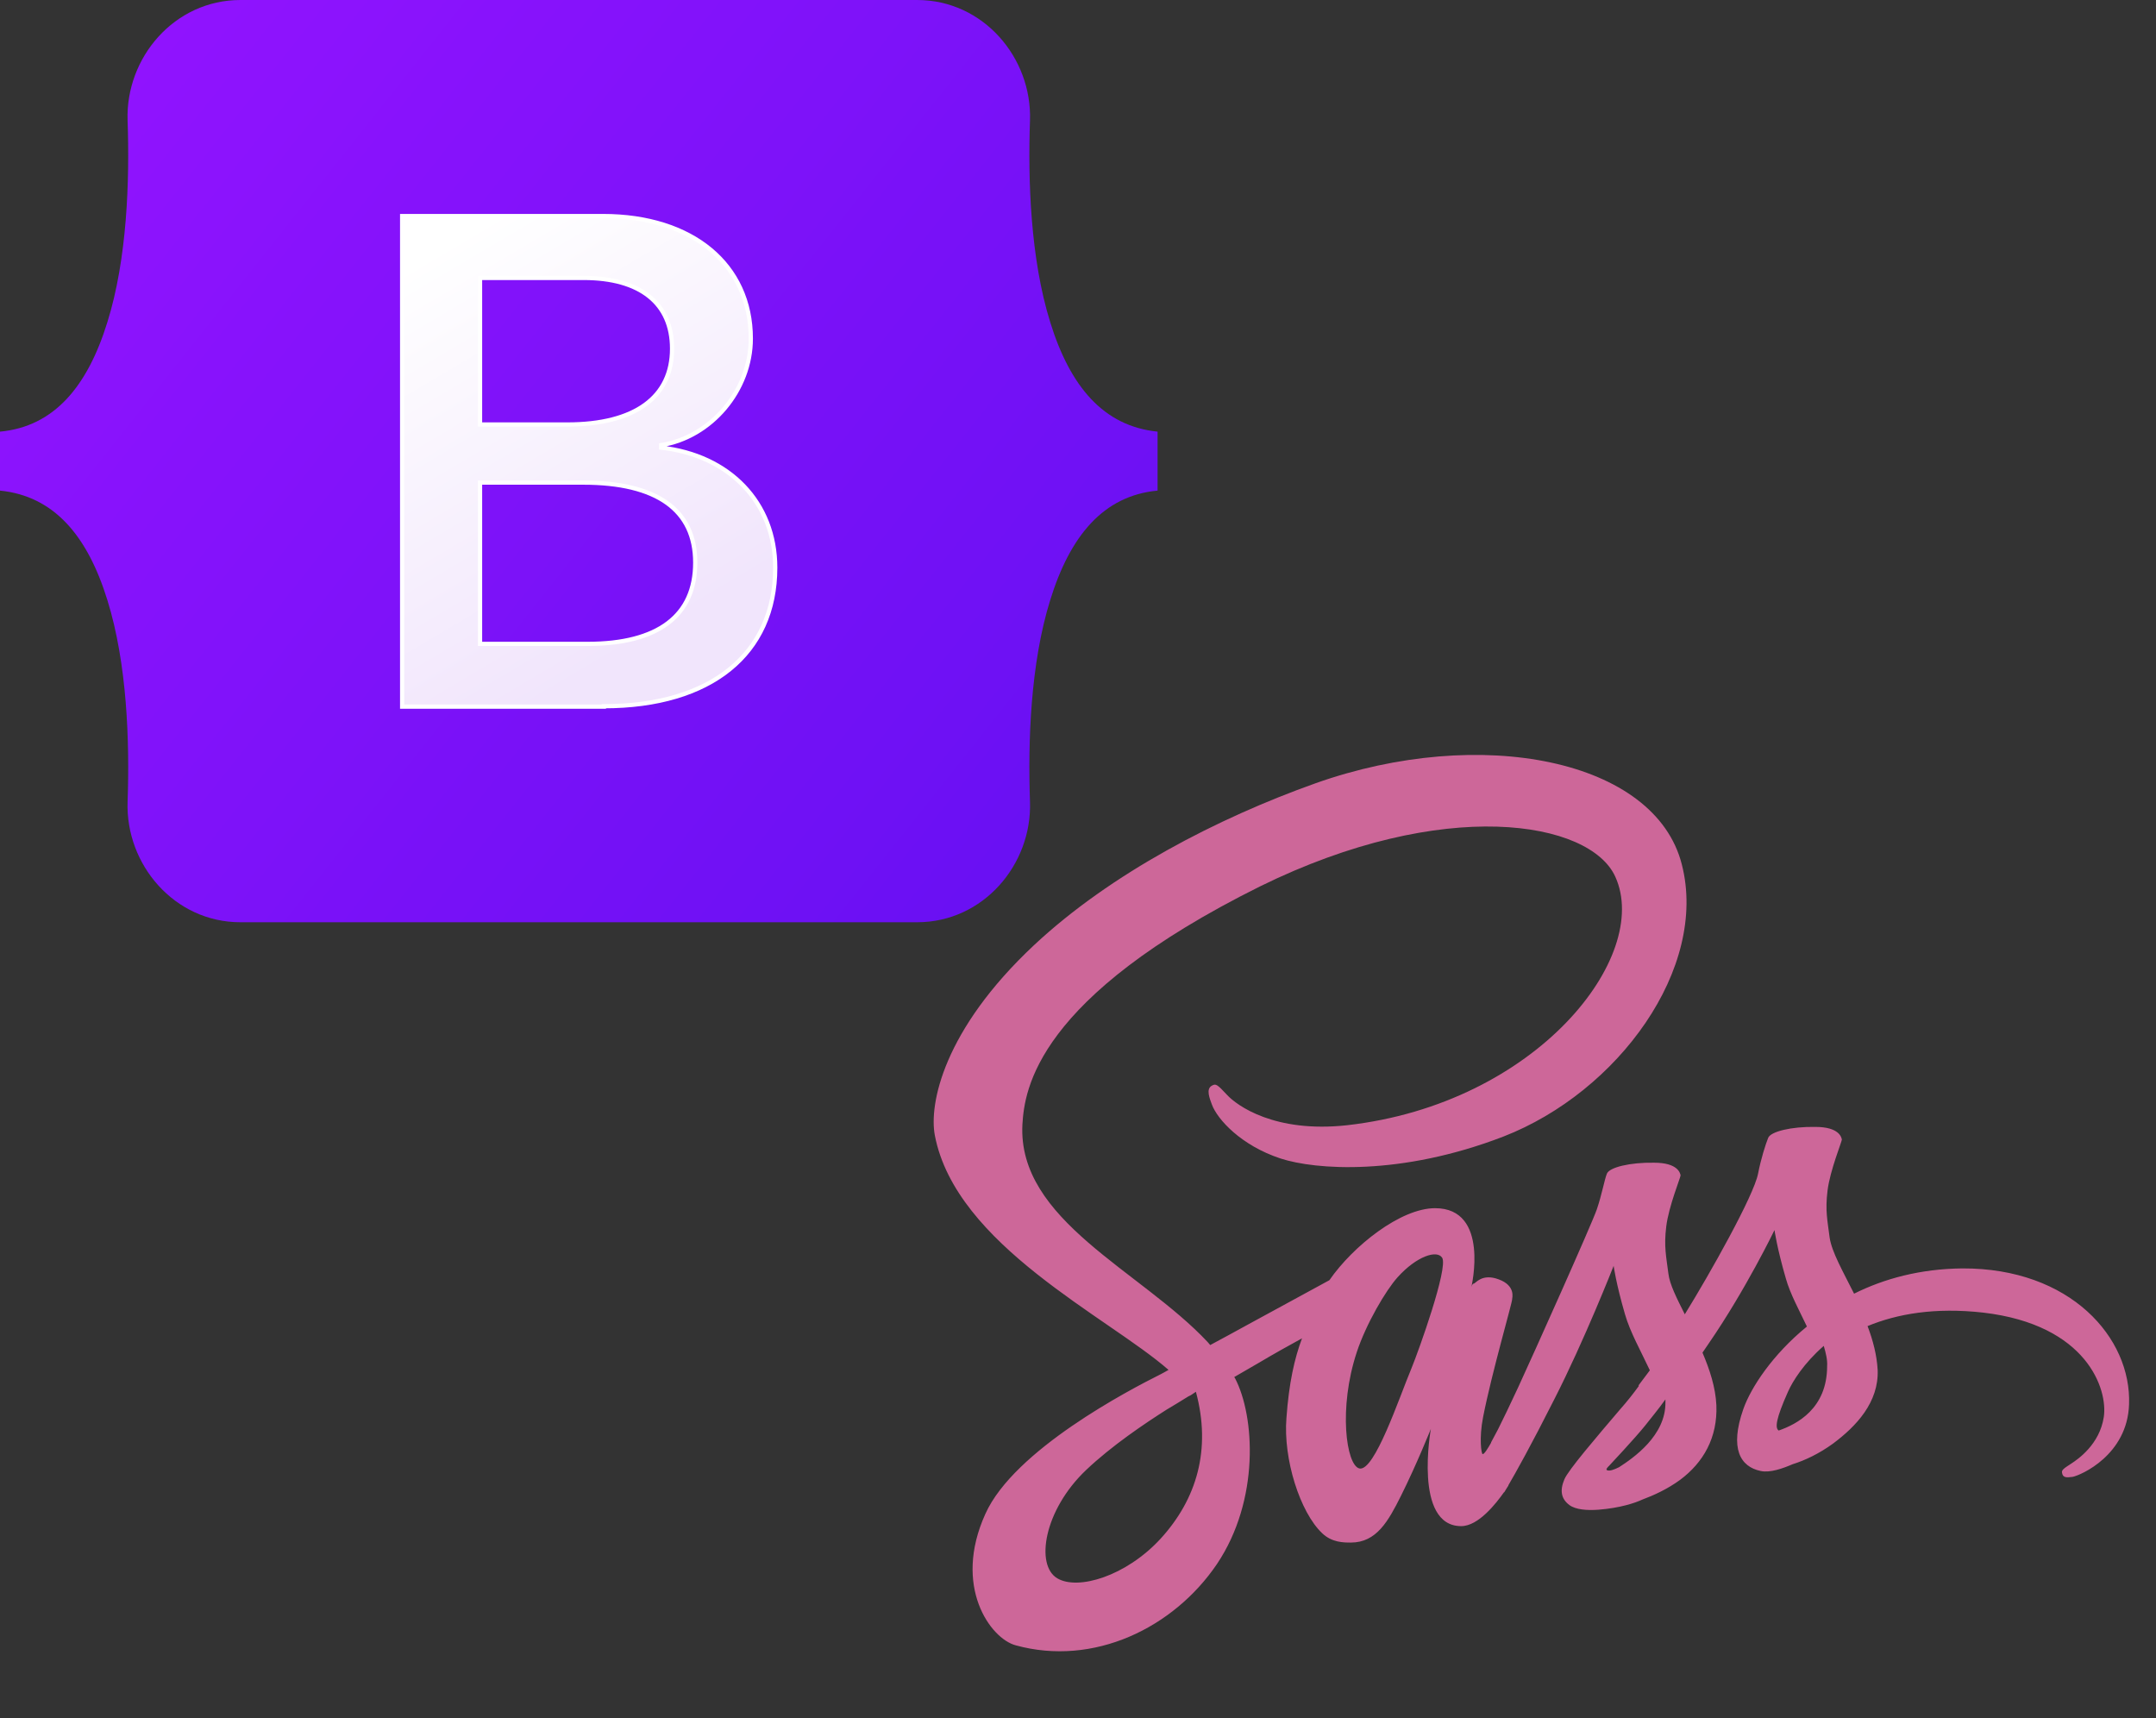 <?xml version="1.0" encoding="utf-8"?>
<!-- Generator: Adobe Illustrator 22.0.0, SVG Export Plug-In . SVG Version: 6.00 Build 0)  -->
<svg version="1.1" id="Capa_1" xmlns="http://www.w3.org/2000/svg" xmlns:xlink="http://www.w3.org/1999/xlink" x="0px" y="0px"
	 viewBox="0 0 512 408" style="enable-background:new 0 0 512 408;" xml:space="preserve">
<rect x="0" y="0" width="512" height="408" fill="#333333" stroke="none"/>
<style type="text/css">
	.st0{fill:url(#SVGID_1_);}
	.st1{fill:url(#SVGID_2_);stroke:#FFFFFF;}
	.st2{fill:#CD6799;}
</style>
<linearGradient id="SVGID_1_" gradientUnits="userSpaceOnUse" x1="27.672" y1="387.62" x2="267.821" y2="196.989" gradientTransform="matrix(1 0 0 -1 0 410)">
	<stop  offset="0" style="stop-color:#9013FE"/>
	<stop  offset="1" style="stop-color:#6610F2"/>
</linearGradient>
<path class="st0" d="M30.3,28.6C29.8,13.7,41.4,0,57.1,0h160.7c15.7,0,27.3,13.7,26.8,28.6c-0.5,14.3,0.1,32.8,4.8,47.9
	c4.7,15.2,12.6,24.7,25.5,26v14c-12.9,1.2-20.8,10.8-25.5,26c-4.7,15.1-5.3,33.6-4.8,47.9c0.5,14.9-11.1,28.6-26.8,28.6H57.1
	c-15.7,0-27.3-13.7-26.8-28.6c0.5-14.3-0.1-32.8-4.8-47.9c-4.7-15.2-12.6-24.7-25.5-26v-14c12.9-1.2,20.8-10.8,25.5-26
	C30.2,61.5,30.8,42.9,30.3,28.6z"/>
<linearGradient id="SVGID_2_" gradientUnits="userSpaceOnUse" x1="101.528" y1="349.711" x2="155.207" y2="258.927" gradientTransform="matrix(1 0 0 -1 0 410)">
	<stop  offset="0" style="stop-color:#FFFFFF"/>
	<stop  offset="1" style="stop-color:#F1E5FC"/>
</linearGradient>
<path class="st1" d="M143.4,167.7c25.4,0,40.7-12.4,40.7-32.9c0-15.5-10.9-26.7-27.1-28.5v-0.6c11.9-1.9,21.3-13,21.3-25.3
	c0-17.6-13.9-29.1-35.1-29.1H95.5v116.5H143.4z M114,66h24.6c13.4,0,21,6,21,16.8c0,11.5-8.8,18-24.9,18H114
	C114,100.8,114,66,114,66z M114,152.9v-38.3h24.5c17.5,0,26.6,6.5,26.6,19c0,12.6-8.8,19.3-25.6,19.3H114z"/>
<path class="st2" d="M466,301.2c-9.9,0.1-18.5,2.4-25.7,6c-2.6-5.2-5.3-9.9-5.8-13.3c-0.5-4-1.1-6.4-0.5-11.2
	c0.6-4.8,3.4-11.6,3.4-12.1c-0.1-0.5-0.6-3-6.3-3c-5.7-0.1-10.6,1.1-11.2,2.6c-0.6,1.5-1.7,4.9-2.4,8.5c-1,5.2-11.4,23.7-17.4,33.4
	c-1.9-3.8-3.6-7.1-3.9-9.7c-0.5-4-1.1-6.4-0.5-11.2c0.6-4.8,3.4-11.6,3.4-12.1c-0.1-0.5-0.6-3-6.3-3c-5.7-0.1-10.6,1.1-11.2,2.6
	c-0.6,1.5-1.2,5-2.4,8.5s-15,34.3-18.7,42.3c-1.9,4.1-3.5,7.4-4.6,9.6l0,0c0,0-0.1,0.2-0.2,0.4c-1,1.9-1.6,3-1.6,3s0,0,0,0.1
	c-0.8,1.4-1.6,2.7-2,2.7c-0.3,0-0.9-3.7,0.1-8.8c2.1-10.7,7-27.4,6.9-28c0-0.3,0.9-3.2-3.2-4.7c-4-1.5-5.5,1-5.9,1
	c-0.4,0-0.6,0.9-0.6,0.9s4.5-18.8-8.6-18.8c-8.2,0-19.5,9-25.1,17.1c-3.5,1.9-11,6-19.1,10.4c-3.1,1.7-6.2,3.4-9.2,5
	c-0.2-0.2-0.4-0.5-0.6-0.7c-15.9-17-45.2-28.9-44-51.7c0.5-8.3,3.3-30.1,56.4-56.5c43.7-21.5,78.4-15.6,84.4-2.3
	c8.6,18.9-18.6,53.9-63.7,59c-17.2,1.9-26.2-4.7-28.5-7.2c-2.4-2.6-2.7-2.7-3.6-2.2c-1.5,0.8-0.5,3.1,0,4.5
	c1.3,3.5,6.9,9.7,16.3,12.8c8.3,2.7,28.5,4.2,52.9-5.2c27.3-10.6,48.7-40,42.4-64.6c-6.3-25-47.8-33.2-87-19.3
	c-23.3,8.3-48.6,21.4-66.8,38.4c-21.6,20.2-25,37.8-23.6,45.2c5,26.1,41.1,43.1,55.5,55.7c-0.7,0.4-1.4,0.8-2,1.1
	c-7.2,3.6-34.7,17.9-41.5,33.1c-7.8,17.2,1.2,29.6,7.2,31.2c18.5,5.1,37.5-4.1,47.8-19.3c10.2-15.2,9-35.1,4.3-44.1
	c-0.1-0.1-0.1-0.2-0.2-0.3c1.9-1.1,3.8-2.2,5.7-3.3c3.7-2.2,7.3-4.2,10.4-5.9c-1.8,4.8-3.1,10.6-3.7,18.9
	c-0.8,9.7,3.2,22.4,8.5,27.4c2.3,2.2,5.1,2.2,6.8,2.2c6.1,0,8.9-5.1,11.9-11.1c3.7-7.4,7.1-15.9,7.1-15.9s-4.2,23.1,7.2,23.1
	c4.1,0,8.3-5.4,10.2-8.1c0,0.1,0,0.1,0,0.1s0.1-0.2,0.3-0.5c0.4-0.7,0.7-1.1,0.7-1.1s0-0.1,0-0.1c1.7-2.9,5.4-9.5,10.9-20.4
	c7.2-14.1,14.1-31.7,14.1-31.7s0.6,4.3,2.7,11.5c1.2,4.2,3.8,8.8,5.9,13.3c-1.7,2.3-2.7,3.6-2.7,3.6s0,0,0.1,0.1
	c-1.3,1.8-2.8,3.7-4.4,5.5c-5.7,6.7-12.4,14.5-13.3,16.7c-1.1,2.6-0.8,4.6,1.2,6.1c1.5,1.1,4.2,1.3,6.9,1.1
	c5.1-0.4,8.7-1.6,10.4-2.4c2.7-1,6-2.5,9-4.7c5.5-4.1,8.9-10,8.6-17.7c-0.2-4.3-1.6-8.5-3.3-12.5c0.5-0.7,1-1.5,1.5-2.2
	c8.8-12.8,15.6-26.9,15.6-26.9s0.6,4.3,2.7,11.5c1,3.6,3.2,7.6,5,11.4c-8.2,6.7-13.3,14.5-15.1,19.6c-3.3,9.4-0.7,13.7,4.1,14.7
	c2.2,0.5,5.3-0.6,7.6-1.6c2.9-0.9,6.3-2.5,9.6-4.9c5.5-4.1,10.9-9.8,10.6-17.5c-0.2-3.5-1.1-7-2.4-10.4c7-2.9,16-4.5,27.5-3.2
	c24.7,2.9,29.6,18.3,28.6,24.8s-6.1,10-7.8,11.1c-1.7,1.1-2.3,1.5-2.1,2.2c0.2,1.1,1,1.1,2.5,0.9c2-0.4,13-5.2,13.4-17.2
	C506.2,317.7,491.7,301.1,466,301.2z M275.6,365.4c-8.2,8.9-19.6,12.3-24.5,9.4c-5.3-3.1-3.2-16.2,6.8-25.7
	c6.1-5.8,14-11.1,19.2-14.4c1.2-0.7,3-1.8,5.1-3.1c0.4-0.2,0.6-0.3,0.6-0.3l0,0c0.4-0.3,0.8-0.5,1.2-0.8
	C287.7,344.2,284.2,356,275.6,365.4z M335.2,324.9c-2.9,6.9-8.8,24.7-12.4,23.8c-3.1-0.8-5-14.3-0.6-27.6c2.2-6.7,6.9-14.7,9.7-17.8
	c4.5-5,9.4-6.6,10.6-4.6C343.9,301.2,337,320.5,335.2,324.9z M384.5,348.4c-1.2,0.6-2.3,1-2.9,0.7c-0.4-0.2,0.5-1,0.5-1
	s6.2-6.6,8.6-9.6c1.4-1.8,3.1-3.8,4.8-6.2c0,0.2,0,0.5,0,0.7C395.6,340.9,387.9,346.2,384.5,348.4z M422.4,339.7
	c-0.9-0.6-0.7-2.7,2.2-9.2c1.1-2.5,3.8-6.8,8.5-10.9c0.5,1.7,0.9,3.3,0.8,4.8C433.9,334.5,426.7,338.2,422.4,339.7z"/>
</svg>
